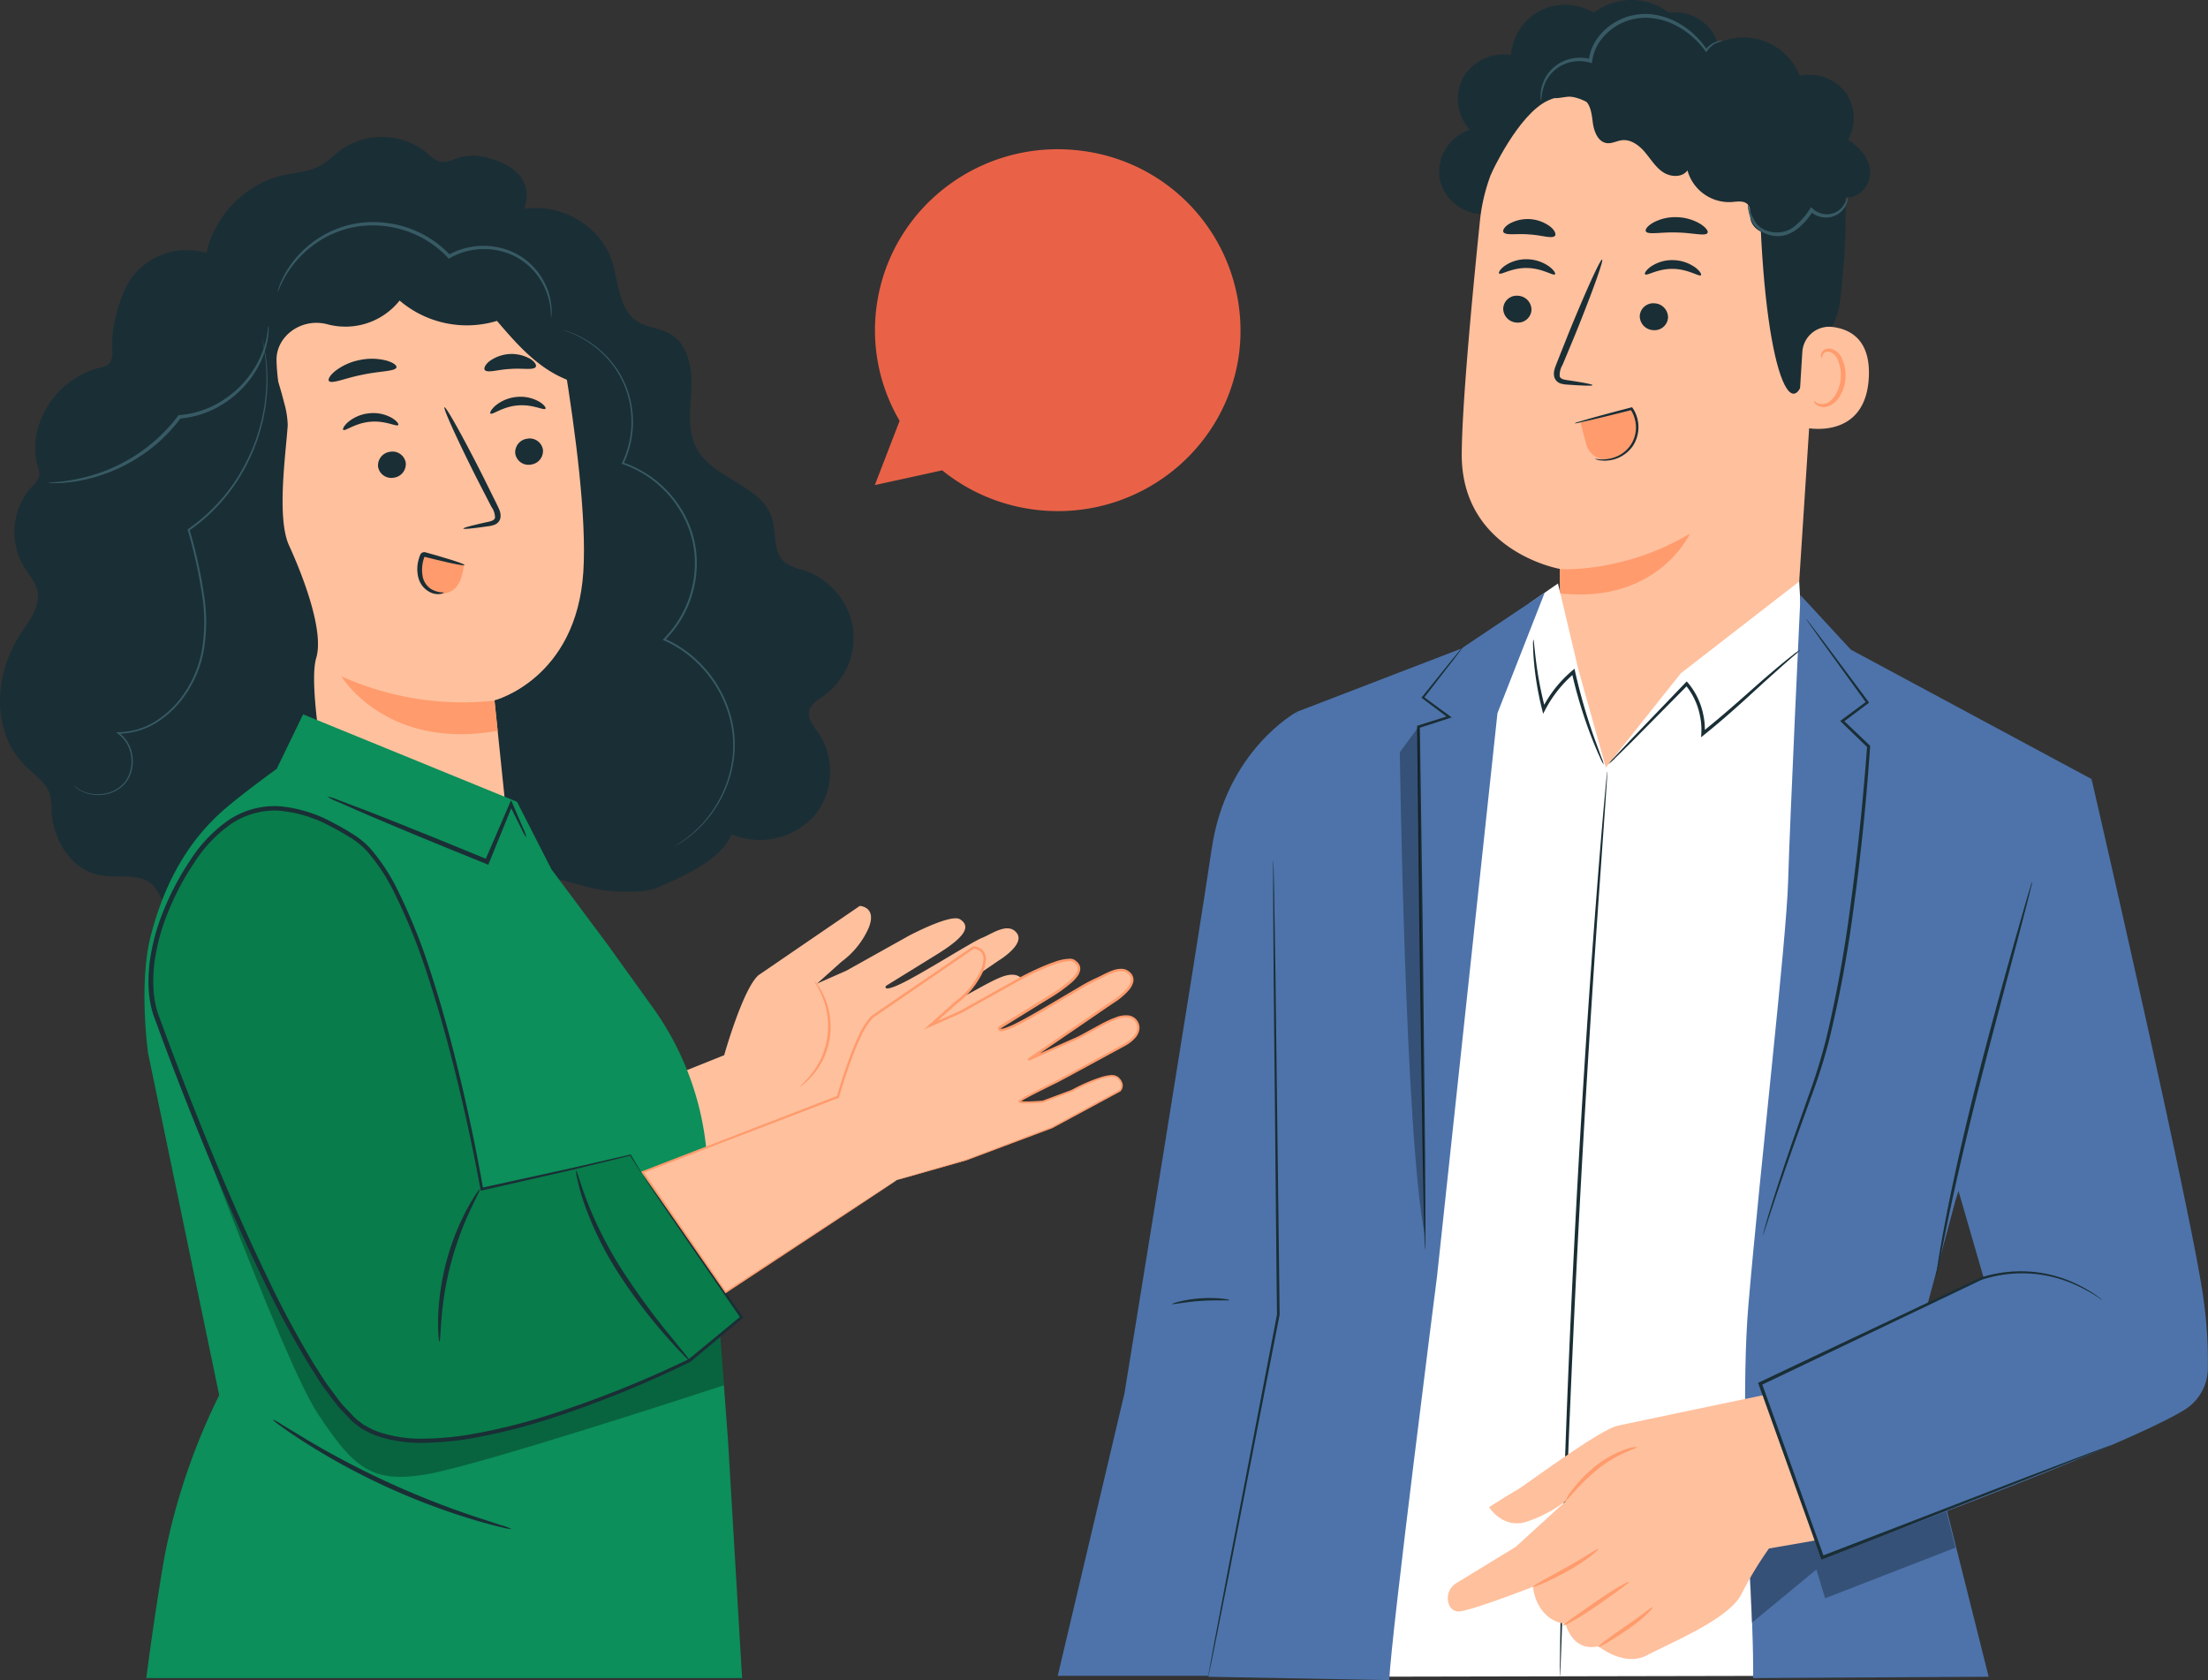 <svg id="conversacion" xmlns="http://www.w3.org/2000/svg" xmlns:xlink="http://www.w3.org/1999/xlink" width="528.14" height="401.839" viewBox="0 0 528.14 401.839">
  <rect x="0" y="0" width="528.14" height="401.839" fill="#333333" stroke="none"/>
  <defs>
    <clipPath id="clip-path">
      <rect id="Rectángulo_89" data-name="Rectángulo 89" width="528.14" height="401.839" fill="none"/>
    </clipPath>
    <clipPath id="clip-path-3">
      <rect id="Rectángulo_85" data-name="Rectángulo 85" width="49.564" height="37.872" fill="none"/>
    </clipPath>
    <clipPath id="clip-path-4">
      <rect id="Rectángulo_86" data-name="Rectángulo 86" width="6.003" height="121.657" fill="none"/>
    </clipPath>
    <clipPath id="clip-path-5">
      <rect id="Rectángulo_87" data-name="Rectángulo 87" width="132.055" height="100.241" fill="none"/>
    </clipPath>
  </defs>
  <g id="Grupo_64" data-name="Grupo 64" clip-path="url(#clip-path)">
    <g id="Grupo_63" data-name="Grupo 63">
      <g id="Grupo_62" data-name="Grupo 62" clip-path="url(#clip-path)">
        <path id="Trazado_217" data-name="Trazado 217" d="M354,8.675a10.711,10.711,0,0,0-10.977-5.6,14.716,14.716,0,0,0-17.976-.027,13.366,13.366,0,0,0-12.8-.506,13.1,13.1,0,0,0-7.007,10.607,11.185,11.185,0,0,0-11.45,5.429,10.941,10.941,0,0,0,1.6,12.465A10.677,10.677,0,0,0,288.173,42.9a10.786,10.786,0,0,0,11.192,8.3L351.8,20.7A10.484,10.484,0,0,0,354,8.675" transform="translate(56.192 0)" fill="#1a2e35"/>
        <path id="Trazado_218" data-name="Trazado 218" d="M296.932,50.45A44.081,44.081,0,0,1,341.862,11.1l2.291.047c24.668,1.931,36.793,23.742,34.159,48.091l-5.272,81.315-3.6,10.167-42.5,52.7-10.712-47.473-.2-22.041s-23.668-4.137-23.472-27.635c.1-11.349,2.211-34.7,4.375-55.815" transform="translate(57.081 2.163)" fill="#ffc09d"/>
        <path id="Trazado_219" data-name="Trazado 219" d="M312.22,115.258s14.916,1.14,31.068-8.447c0,0-7.625,16.8-31.043,14.276Z" transform="translate(60.918 20.84)" fill="#ff9b6c"/>
        <path id="Trazado_220" data-name="Trazado 220" d="M300.86,62.148a3.37,3.37,0,0,0,3.2,3.451,3.234,3.234,0,0,0,3.558-2.953,3.371,3.371,0,0,0-3.195-3.454,3.236,3.236,0,0,0-3.561,2.956" transform="translate(58.7 11.547)" fill="#1a2e35"/>
        <path id="Trazado_221" data-name="Trazado 221" d="M300.052,55.277c.411.446,3.018-1.383,6.666-1.3,3.645.032,6.284,1.944,6.688,1.511.2-.192-.213-.991-1.361-1.854a9.361,9.361,0,0,0-5.343-1.751,9.005,9.005,0,0,0-5.317,1.58c-1.14.829-1.536,1.613-1.333,1.813" transform="translate(58.534 10.123)" fill="#1a2e35"/>
        <path id="Trazado_222" data-name="Trazado 222" d="M328.19,63.665a3.369,3.369,0,0,0,3.2,3.45,3.232,3.232,0,0,0,3.558-2.953,3.372,3.372,0,0,0-3.2-3.454,3.236,3.236,0,0,0-3.56,2.957" transform="translate(64.033 11.843)" fill="#1a2e35"/>
        <path id="Trazado_223" data-name="Trazado 223" d="M329.262,55.451c.412.448,3.022-1.38,6.668-1.3,3.644.033,6.284,1.946,6.689,1.509.2-.19-.209-.988-1.362-1.854a9.381,9.381,0,0,0-5.342-1.748,8.99,8.99,0,0,0-5.318,1.58c-1.137.827-1.536,1.611-1.334,1.811" transform="translate(64.233 10.157)" fill="#1a2e35"/>
        <path id="Trazado_224" data-name="Trazado 224" d="M320.244,81.985c.022-.206-2.238-.639-5.9-1.18-.93-.114-1.807-.314-1.952-.948a4.663,4.663,0,0,1,.679-2.72q1.384-3.316,2.9-6.963c4.035-9.916,6.975-18.077,6.57-18.234s-4,7.751-8.036,17.669q-1.459,3.668-2.787,7.007c-.373,1.041-1.005,2.217-.558,3.608a2.327,2.327,0,0,0,1.5,1.379,6.351,6.351,0,0,0,1.578.25c3.694.272,5.986.336,6.005.131" transform="translate(60.68 10.134)" fill="#1a2e35"/>
        <path id="Trazado_225" data-name="Trazado 225" d="M329.4,46.817c.415.945,3.573.169,7.391.308,3.818.054,6.978.992,7.391.067.18-.442-.44-1.309-1.763-2.134a11.48,11.48,0,0,0-5.633-1.593,11.06,11.06,0,0,0-5.629,1.307c-1.321.759-1.94,1.594-1.757,2.045" transform="translate(64.264 8.48)" fill="#1a2e35"/>
        <path id="Trazado_226" data-name="Trazado 226" d="M300.918,46.963c.553.881,3.142.289,6.152.556,3.02.163,5.5,1.115,6.17.321.3-.388-.016-1.247-1.047-2.132a9.023,9.023,0,0,0-9.93-.706c-1.15.73-1.586,1.535-1.346,1.961" transform="translate(58.7 8.553)" fill="#1a2e35"/>
        <path id="Trazado_227" data-name="Trazado 227" d="M298.317,40.2s6.567-14.583,13.807-17.869c8.765-3.98,12.3,5.523,20.623,3.4s16.686-5.94,25.007.561c9.107,7.113,4.672,11.883,5.025,22.316,1.438,42.308,8.987,54.417,11.62,34.558.288-2.176,6.44-3.786,7.539-12.98,1.425-11.924,2.189-26.422-.327-34.956-2.122-7.192-6.138-12.214-13.408-17.808C356.726,8.6,340.72,8.084,329.824,8.945S297.71,21.758,298.317,40.2" transform="translate(58.202 1.687)" fill="#1a2e35"/>
        <path id="Trazado_228" data-name="Trazado 228" d="M360.9,71.429a6.423,6.423,0,0,1,7.085-6c4.42.507,9.294,3.1,8.813,12.144C375.94,93.618,359.833,89.461,359.829,89c0-.313.649-10.856,1.066-17.569" transform="translate(70.207 12.757)" fill="#ffc09d"/>
        <path id="Trazado_229" data-name="Trazado 229" d="M363.053,82.292c.074-.048.273.21.739.452a2.848,2.848,0,0,0,2.109.153c1.747-.533,3.332-3.15,3.565-6.039a9.168,9.168,0,0,0-.578-4.043,3.248,3.248,0,0,0-2.011-2.258,1.445,1.445,0,0,0-1.708.68c-.241.437-.155.762-.243.786-.048.038-.333-.288-.168-.944a1.8,1.8,0,0,1,.692-.972,2.157,2.157,0,0,1,1.585-.327,3.963,3.963,0,0,1,2.819,2.642,9.425,9.425,0,0,1,.741,4.523c-.276,3.229-2.109,6.168-4.49,6.717a3.055,3.055,0,0,1-2.561-.558c-.482-.423-.547-.786-.49-.813" transform="translate(70.832 13.609)" fill="#ff9b6c"/>
        <path id="Trazado_230" data-name="Trazado 230" d="M371.364,52.272c-2.138,1.38-4.394,2.8-6.94,3s-5.419-1.306-5.8-3.805c-.17-1.121.134-2.413-.592-3.291-.864-1.049-2.506-.76-3.869-.645a10.351,10.351,0,0,1-10.6-7.569c-1.241,1.759-4.048,1.624-5.845.425s-2.929-3.124-4.322-4.768-3.362-3.13-5.513-2.872c-1.2.145-2.341.828-3.546.7-2.128-.231-3.117-2.722-3.4-4.822s-.479-4.547-2.261-5.722c-1.65-1.089-3.832-.523-5.8-.277s-4.492-.261-4.955-2.169a3.789,3.789,0,0,1,.788-2.9A10.578,10.578,0,0,1,321.21,13.87a14.306,14.306,0,0,1,26.233-2.2,14.824,14.824,0,0,1,13-3.089,14.662,14.662,0,0,1,10,8.777,10.8,10.8,0,0,1,10.872,3.9,10.537,10.537,0,0,1,.63,11.426c2.883,1.709,5.321,4.629,5.312,7.955s-3.351,6.571-6.574,5.629a5.925,5.925,0,0,1-2.446,7.5,6.058,6.058,0,0,1-7.711-1.977" transform="translate(60.068 0.791)" fill="#1a2e35"/>
        <path id="Trazado_231" data-name="Trazado 231" d="M373.692,39.369c.057-.042.271,1.355-1.076,3.067a5.228,5.228,0,0,1-3.293,1.852,5.658,5.658,0,0,1-4.6-1.425l.688-.088a16.071,16.071,0,0,1-3.322,3.939,9.356,9.356,0,0,1-3,1.759,7.258,7.258,0,0,1-7.9-2.519,9.222,9.222,0,0,1-1.244-3.369,3.117,3.117,0,0,1-.1-1.3c.071-.013.2.43.452,1.214a10.752,10.752,0,0,0,1.435,3.086c1.49,2.334,6.478,3.613,9.749.424a16.159,16.159,0,0,0,3.167-3.691l.3-.467.393.38a4.968,4.968,0,0,0,3.888,1.313,4.8,4.8,0,0,0,2.97-1.472,7.779,7.779,0,0,0,1.492-2.7" transform="translate(68.254 7.681)" fill="#375a64"/>
        <path id="Trazado_232" data-name="Trazado 232" d="M351.886,9.2c.007.056-.427.1-1.158.393a5.57,5.57,0,0,0-2.565,2.069l-.2.3-.219-.3a20.133,20.133,0,0,0-7.716-6.448A15.913,15.913,0,0,0,333.666,3.7a13.488,13.488,0,0,0-11.085,5.558,10.8,10.8,0,0,0-1.886,4.806l-.062.507-.489-.143a9.19,9.19,0,0,0-6.761.675,8.831,8.831,0,0,0-3.773,3.838,11.889,11.889,0,0,0-1.11,4.736,3.236,3.236,0,0,1-.17-1.317,8.863,8.863,0,0,1,.809-3.642,9.156,9.156,0,0,1,3.9-4.244,9.839,9.839,0,0,1,7.351-.864l-.551.363a11.52,11.52,0,0,1,1.99-5.231A14.208,14.208,0,0,1,333.688,2.8a16.426,16.426,0,0,1,6.7,1.683,19.668,19.668,0,0,1,7.78,6.9h-.418a5.524,5.524,0,0,1,2.895-2.038,2.482,2.482,0,0,1,1.246-.142" transform="translate(60.159 0.545)" fill="#375a64"/>
        <path id="Trazado_233" data-name="Trazado 233" d="M328.827,81.81s4.682,9.676-5.345,12a4.89,4.89,0,0,1-5.778-3.493l-1.383-5.267c.471.127,12.506-3.239,12.506-3.239" transform="translate(61.718 15.962)" fill="#ff9b6c"/>
        <path id="Trazado_234" data-name="Trazado 234" d="M320.03,93.844c.014-.054.47.066,1.3.121a8.687,8.687,0,0,0,3.437-.514,7.519,7.519,0,0,0,4.776-9.164,7.285,7.285,0,0,0-1.025-2.266l.336.122c-3.875.982-7.3,1.823-9.752,2.4l-2.9.649a3.947,3.947,0,0,1-1.068.16,4.038,4.038,0,0,1,1.017-.375L319,84.145c2.426-.679,5.823-1.591,9.683-2.595l.214-.055.122.177a7.744,7.744,0,0,1,1.121,2.457,8.272,8.272,0,0,1-.957,6.483,8.2,8.2,0,0,1-7.881,3.593,3.415,3.415,0,0,1-1.275-.361" transform="translate(61.486 15.901)" fill="#1a2e35"/>
        <path id="Trazado_235" data-name="Trazado 235" d="M268.947,142.437s-16.984,9.1-20.442,32.913c-2.97,20.459-20.854,130.148-20.854,130.148L211.7,373.015h41.332L275.51,253.189Z" transform="translate(41.305 27.791)" fill="#4d73aa"/>
        <path id="Trazado_236" data-name="Trazado 236" d="M269.745,378.323,292.979,167.93l20.267-46.385,6.781-4.7,4.9,20.65,6.556,23.354,17.928-22.527,28.309-21.943.653,10.829,13.594,39.741L380.7,270.664V378.1Z" transform="translate(52.63 22.707)" fill="#fff"/>
        <path id="Trazado_237" data-name="Trazado 237" d="M312.229,370.678a2.9,2.9,0,0,0,.056-.558c.02-.411.047-.954.081-1.64.055-1.492.133-3.607.232-6.307.189-5.526.458-13.438.79-23.194.687-19.584,1.775-46.632,3.332-76.49s3.306-56.884,4.666-76.433c.687-9.737,1.244-17.633,1.633-23.149.183-2.695.326-4.807.427-6.3.038-.685.068-1.227.091-1.639a2.81,2.81,0,0,0,0-.561,2.739,2.739,0,0,0-.087.553c-.043.41-.1.95-.172,1.633-.137,1.487-.331,3.594-.581,6.284-.491,5.459-1.143,13.363-1.894,23.134-1.509,19.541-3.342,46.559-4.907,76.432s-2.554,56.922-3.092,76.513c-.27,9.8-.447,17.723-.527,23.2-.033,2.7-.06,4.818-.078,6.31v1.641a2.8,2.8,0,0,0,.029.561" transform="translate(60.914 30.128)" fill="#1a2e35"/>
        <path id="Trazado_238" data-name="Trazado 238" d="M399.6,263.848l32.549-100.757-57.591-30.955-12.031-13.024s-2.559,54.052-2.96,68.369-6.707,68.585-9.52,101.592c-1.5,17.634-.537,47.089.344,63.691,1.012,19.044.8,25.339.8,25.339l56.345-.312L388.9,303.6Z" transform="translate(68.144 23.24)" fill="#4d73aa"/>
        <path id="Trazado_239" data-name="Trazado 239" d="M302.333,131.989l-39.263,15.1-6.09,145.995-15.162,84.807,43.3.809c.4-10.339,11.419-96.475,11.419-96.475l14.467-134.807,11.294-28.8Z" transform="translate(47.181 23.143)" fill="#4d73aa"/>
        <path id="Trazado_240" data-name="Trazado 240" d="M294.894,129.134a6.508,6.508,0,0,0-.721.8q-.735.889-1.985,2.408c-1.756,2.174-4.246,5.262-7.373,9.137l-.158.195.2.154,6.247,4.693.087-.51-7.332,2.3-.231.072,0,.243c.14,12.932.314,29.214.506,46.864.317,21.544.6,41.043.814,55.234.142,7.017.259,12.717.342,16.736.056,1.925.1,3.446.134,4.55.023.48.041.869.056,1.183a1.482,1.482,0,0,0,.047.4,1.442,1.442,0,0,0,.037-.4c.007-.314.016-.7.026-1.183,0-1.105.012-2.627.02-4.552-.019-4.02-.045-9.722-.079-16.74-.147-14.193-.349-33.693-.572-55.237-.253-17.649-.486-33.93-.672-46.863l-.228.314,7.31-2.359.545-.176-.458-.337-6.3-4.62.047.348,7.191-9.278,1.883-2.488a6.44,6.44,0,0,0,.613-.884" transform="translate(55.34 25.195)" fill="#1a2e35"/>
        <path id="Trazado_241" data-name="Trazado 241" d="M352.857,271.246a1.679,1.679,0,0,0,.154-.388c.1-.306.227-.687.382-1.159l1.462-4.457c1.284-3.865,3.187-9.444,5.63-16.306,1.241-3.431,2.6-7.181,4.051-11.205a133.9,133.9,0,0,0,4.12-13.07,292.682,292.682,0,0,0,5.758-30.81c1.989-14.335,3.275-27.851,4.059-39.479l.011-.165-.12-.114-6.317-6.028-.031.494,5.99-4.51.234-.176-.173-.232c-4.537-6.088-8.222-11.032-10.816-14.511-1.262-1.662-2.256-2.973-2.976-3.92l-.79-1.007a1.687,1.687,0,0,0-.294-.326,1.771,1.771,0,0,0,.224.376l.723,1.055,2.848,4.013,10.6,14.665.062-.406-6.029,4.458-.307.228.276.267,6.277,6.071-.108-.277c-.851,11.6-2.175,25.1-4.16,39.412a304.3,304.3,0,0,1-5.678,30.738q-1.805,6.984-4.026,13.026l-3.958,11.245c-2.375,6.891-4.2,12.5-5.386,16.4-.6,1.949-1.033,3.471-1.315,4.506-.123.482-.223.87-.3,1.183a1.464,1.464,0,0,0-.073.411" transform="translate(68.845 24.17)" fill="#1a2e35"/>
        <g id="Grupo_55" data-name="Grupo 55" transform="translate(418.178 350.264)" opacity="0.3">
          <g id="Grupo_54" data-name="Grupo 54">
            <g id="Grupo_53" data-name="Grupo 53" clip-path="url(#clip-path-3)">
              <path id="Trazado_242" data-name="Trazado 242" d="M399.471,312.974l-31.188,12.1L366.2,318.2l-15.448,12.752-.849-19.021,13.578-18.852,33.7,10.805Z" transform="translate(-349.907 -293.08)"/>
            </g>
          </g>
        </g>
        <path id="Trazado_243" data-name="Trazado 243" d="M453.782,306.771a11.731,11.731,0,0,0,5.582-9.562,105.9,105.9,0,0,0-.95-16.293c-2.228-18.365-26.86-125-26.86-125l-36.3,83.1,10.49,36.181-53.457,25.329,14.883,41.565s71.03-25.721,86.609-35.32" transform="translate(68.736 30.42)" fill="#4d73aa"/>
        <path id="Trazado_244" data-name="Trazado 244" d="M410.466,176.478a4.517,4.517,0,0,0-.339.932l-.817,2.713c-.706,2.467-1.679,5.863-2.869,10.017-2.385,8.469-5.658,20.175-8.982,33.183s-5.955,24.891-7.61,33.531c-.831,4.32-1.456,7.826-1.832,10.256-.174,1.147-.314,2.075-.424,2.8a4.352,4.352,0,0,0-.092.986,4.571,4.571,0,0,0,.256-.958c.149-.718.341-1.637.576-2.773.514-2.51,1.223-5.968,2.088-10.2,1.8-8.6,4.521-20.441,7.84-33.445s6.5-24.726,8.746-33.232c1.084-4.182,1.972-7.6,2.615-10.084l.668-2.754a4.451,4.451,0,0,0,.179-.975" transform="translate(75.603 34.433)" fill="#1a2e35"/>
        <path id="Trazado_245" data-name="Trazado 245" d="M436.163,296.091a1.454,1.454,0,0,0-.348.1l-1,.353-3.851,1.428L416.6,303.43l-49.487,19.078.516.234c-3.11-8.7-6.478-18.126-9.967-27.889l-4.9-13.68-.208.5,52.837-25.243-.037.014a31.62,31.62,0,0,1,12.478-1.413,31.289,31.289,0,0,1,9.235,2.322,39.249,39.249,0,0,1,5.361,2.789l1.321.859a2.622,2.622,0,0,0,.466.273,2.682,2.682,0,0,0-.417-.339l-1.278-.93a35.459,35.459,0,0,0-5.324-2.945,31.04,31.04,0,0,0-9.318-2.485,31.841,31.841,0,0,0-12.7,1.317l-.019.006-.02.01L352.2,280.943l-.331.157.123.343c1.589,4.446,3.228,9.026,4.894,13.683,3.5,9.759,6.88,19.18,10,27.877l.136.382.38-.148,49.381-19.349,14.28-5.673,3.8-1.546.975-.415a1.433,1.433,0,0,0,.323-.163" transform="translate(68.653 49.638)" fill="#1a2e35"/>
        <path id="Trazado_246" data-name="Trazado 246" d="M321.961,157.356a11.077,11.077,0,0,0,1.5-1.348l3.986-3.921,13.459-13.606-.584-.019a16.347,16.347,0,0,1,3.472,7.308,16.139,16.139,0,0,1,.332,4.274l-.054.92.716-.575c6.809-5.46,12.323-10.817,16.45-14.474,2.047-1.845,3.706-3.312,4.859-4.308a15.557,15.557,0,0,0,1.748-1.594,12.988,12.988,0,0,0-1.938,1.367c-1.215.929-2.934,2.335-5.033,4.13-4.227,3.552-9.825,8.849-16.593,14.243l.661.345a16.681,16.681,0,0,0-.341-4.494,16.939,16.939,0,0,0-3.677-7.665l-.287-.33-.3.31L327.09,151.729l-3.818,4.086a11.146,11.146,0,0,0-1.31,1.542" transform="translate(62.818 25.366)" fill="#1a2e35"/>
        <path id="Trazado_247" data-name="Trazado 247" d="M306.9,127.992a4.552,4.552,0,0,0-.066,1.254c.007.814.049,2,.165,3.493A72.583,72.583,0,0,0,309,144.749l.25.986.471-.907a29.339,29.339,0,0,1,5.215-7.123c.6-.6,1.212-1.165,1.811-1.677l-.667-.22a110.38,110.38,0,0,0,4.868,15.907c.771,1.959,1.448,3.511,1.946,4.569a7.854,7.854,0,0,0,.85,1.6,8.486,8.486,0,0,0-.57-1.717l-1.7-4.643a136.753,136.753,0,0,1-4.588-15.894l-.147-.662-.521.441c-.618.523-1.252,1.105-1.866,1.722a29.048,29.048,0,0,0-5.318,7.349l.721.078a88.11,88.11,0,0,1-2.271-11.866c-.361-2.956-.474-4.705-.574-4.7" transform="translate(59.867 24.973)" fill="#1a2e35"/>
        <g id="Grupo_58" data-name="Grupo 58" transform="translate(334.831 173.815)" opacity="0.3">
          <g id="Grupo_57" data-name="Grupo 57">
            <g id="Grupo_56" data-name="Grupo 56" clip-path="url(#clip-path-4)">
              <path id="Trazado_248" data-name="Trazado 248" d="M284.642,145.438l-4.474,6.1s1.249,92.567,6,115.552Z" transform="translate(-280.167 -145.438)"/>
            </g>
          </g>
        </g>
        <path id="Trazado_249" data-name="Trazado 249" d="M241.817,367.435a2.655,2.655,0,0,1,.055-.442c.055-.319.128-.746.221-1.292.213-1.164.516-2.83.9-4.966.82-4.348,2-10.6,3.46-18.364l11.821-61.583-.006.062c-.037-3.265-.075-6.726-.115-10.231-.264-27.172-.5-51.767-.676-69.607-.056-8.882-.1-16.08-.133-21.093,0-2.466,0-4.392,0-5.735.006-.632.011-1.126.014-1.492a3.122,3.122,0,0,1,.026-.508,3.168,3.168,0,0,1,.037.509c.012.365.027.859.048,1.492.027,1.343.069,3.269.121,5.734.079,5.012.192,12.21.332,21.093.22,17.837.523,42.43.858,69.6.038,3.5.075,6.965.111,10.229v.032l-.006.031c-4.752,24.336-8.975,45.965-12.018,61.545-1.542,7.748-2.782,13.99-3.645,18.328-.436,2.127-.777,3.786-1.015,4.945-.117.541-.209.964-.277,1.28a2.608,2.608,0,0,1-.114.431" transform="translate(47.181 33.595)" fill="#1a2e35"/>
        <path id="Trazado_250" data-name="Trazado 250" d="M248.335,260.269c-.019.185-3.11-.081-6.9.19-3.8.25-6.819.936-6.865.755-.048-.149,2.958-1.121,6.822-1.377,3.861-.274,6.972.276,6.945.431" transform="translate(45.767 50.682)" fill="#1a2e35"/>
        <path id="Trazado_251" data-name="Trazado 251" d="M365.055,279.239s-30.14,6.29-34.619,7.27-22.172,14.262-23.925,15.244-6.865,4.226-6.865,4.226,3.294,5.4,9.138,3.44a31.413,31.413,0,0,0,9.7-5.309l-12.465,11.37-14.188,8.668a4.187,4.187,0,0,0-1.775,5.134,2.461,2.461,0,0,0,2.972,1.573c4.034-.717,17.116-5.82,17.116-5.82s.614,7.9,7.821,8.877c0,0,1.55,6.783,7.82,5.337,0,0,6.167,5.048,11.627,2.164s19.636-8.681,22.558-14.562a87.244,87.244,0,0,1,6.622-10.979l10.917-1.894Z" transform="translate(56.533 54.483)" fill="#ffc09d"/>
        <path id="Trazado_252" data-name="Trazado 252" d="M306.811,319.04c.1.212,3.871-1.306,8.27-3.741,4.42-2.424,7.538-5.131,7.37-5.328s-3.455,2.121-7.82,4.514c-4.353,2.408-7.943,4.3-7.821,4.555" transform="translate(59.862 60.477)" fill="#ff9b6c"/>
        <path id="Trazado_253" data-name="Trazado 253" d="M328.636,316.587c-.137-.241-3.87,1.854-8.153,4.864s-7.791,5.353-7.673,5.568c.13.235,3.9-1.787,8.2-4.8s7.746-5.426,7.63-5.633" transform="translate(61.032 61.766)" fill="#ff9b6c"/>
        <path id="Trazado_254" data-name="Trazado 254" d="M332.887,321.654c-.172-.169-2.9,2.128-6.572,4.608-3.653,2.5-6.572,4.648-6.415,4.875.134.2,3.258-1.586,6.941-4.109,3.708-2.506,6.246-5.186,6.046-5.374" transform="translate(62.415 62.757)" fill="#ff9b6c"/>
        <path id="Trazado_255" data-name="Trazado 255" d="M330.526,289.587a7.935,7.935,0,0,0-3.16.686,24.143,24.143,0,0,0-6.815,3.833,32.035,32.035,0,0,0-5.474,5.58,9.35,9.35,0,0,0-1.721,2.745c.247.2,3.086-3.871,7.765-7.591,4.665-3.793,9.493-4.984,9.4-5.253" transform="translate(61.137 56.495)" fill="#ff9b6c"/>
        <path id="Trazado_256" data-name="Trazado 256" d="M166.671,236.885l16.536-4.766,20.515-7.75L220,215.541s1.422-1.407-.574-3.162-10.852,3.147-10.852,3.147l-7.011,2.614s-5.911.488-5.581-.068,9.5-4.987,9.5-4.987l15.648-8.515s4.415-2.285,3.045-5.209c-.653-1.392-2.279-2.218-5.282-1.065s-7.735,4.122-9.428,4.816-11.36,5.036-11.36,5.036l20.022-13.72s6.526-3.89,4.435-6.642-6.066.282-8.351,1.165-14.854,8.911-19.75,11.141c-4.2,1.911-3.189.323-3.189.323l11.889-7.344c5.242-3.238,9.221-6.452,5.807-8.582-2.226-1.389-12.279,3.975-12.279,3.975l-14.844,8.293-7.074,3.129,5.9-5.28a20.05,20.05,0,0,0,6.448-8.03C189.183,181.467,185,181.3,185,181.3L160.78,197.861c-3.768,3.293-8.209,19.14-8.209,19.14l-46.716,18.683,19.387,28.366Z" transform="translate(20.653 35.373)" fill="#ffc09d"/>
        <path id="Trazado_257" data-name="Trazado 257" d="M163.576,196.361a3.456,3.456,0,0,1,.727.845,15.531,15.531,0,0,1,1.515,2.633,17.791,17.791,0,0,1-2.6,18.947,15.688,15.688,0,0,1-2.163,2.132,3.47,3.47,0,0,1-.925.621c-.077-.088,1.2-1.04,2.745-3.03a18.407,18.407,0,0,0,2.536-18.5c-.956-2.33-1.935-3.587-1.838-3.652" transform="translate(31.243 38.312)" fill="#ff9b6c"/>
        <path id="Trazado_258" data-name="Trazado 258" d="M185.551,164.746c.367-1.7,2.1-2.7,3.539-3.73a17.237,17.237,0,0,0,6.921-16.427,17.623,17.623,0,0,0-11.8-13.56,13.538,13.538,0,0,1-4.339-1.764c-3.057-2.4-2.074-7.1-3.236-10.755-2.46-7.742-13.786-9.267-17.844-16.343-2.474-4.316-1.647-9.609-1.427-14.546s-.731-10.7-5.127-13.164c-2.365-1.327-5.316-1.413-7.625-2.831-4.764-2.926-4.562-9.581-6.322-14.794-2.773-8.212-12.222-13.71-20.943-12.188,0,0,3.471-7.441-5.72-11.246-11.1-4.593-11.8,3.18-16.914-1.662a17.07,17.07,0,0,0-20.839-1.45c-1.9,1.354-3.514,3.119-5.6,4.189-2.546,1.306-5.526,1.445-8.336,2.051C49.23,38.837,40.89,49,40.928,59.706l70.087,119.289c2.428,11.346-4.67,16.43,5.266,22.8,2.085,1.336,17.011,5.28,19.47,5.7,3.067.519,10.438.782,13.282-.447,6.176-2.667,15.487-6.713,17.957-12.844a17.623,17.623,0,0,0,19.8-4.446,16.565,16.565,0,0,0,.972-19.795c-1.122-1.6-2.618-3.316-2.21-5.213" transform="translate(7.985 5.348)" fill="#1a2e35"/>
        <path id="Trazado_259" data-name="Trazado 259" d="M42.17,73.065,41.2,64.894l49.5-14c15.387-3.034,33.691,10.611,36.171,25.736,2.755,16.8,5.438,37.424,4.625,50.225-1.635,25.741-21.249,30.805-21.249,30.805l4.534,43.777L114,212.7,65.017,169.872Z" transform="translate(8.038 9.848)" fill="#ffc09d"/>
        <path id="Trazado_260" data-name="Trazado 260" d="M109.749,90.417a3.28,3.28,0,0,1-2.893,3.577,3.2,3.2,0,0,1-3.725-2.615,3.279,3.279,0,0,1,2.889-3.579,3.2,3.2,0,0,1,3.73,2.617" transform="translate(20.117 17.123)" fill="#1a2e35"/>
        <path id="Trazado_261" data-name="Trazado 261" d="M111.32,82.267c-.372.461-3.079-1.129-6.665-.79-3.589.29-6.046,2.333-6.478,1.94-.21-.171.136-.975,1.2-1.9a9.306,9.306,0,0,1,5.134-2.077,9.015,9.015,0,0,1,5.356,1.158c1.186.724,1.635,1.457,1.45,1.666" transform="translate(19.144 15.493)" fill="#1a2e35"/>
        <path id="Trazado_262" data-name="Trazado 262" d="M82.293,93.04A3.279,3.279,0,0,1,79.4,96.617,3.2,3.2,0,0,1,75.674,94a3.28,3.28,0,0,1,2.889-3.579,3.2,3.2,0,0,1,3.73,2.617" transform="translate(14.76 17.635)" fill="#1a2e35"/>
        <path id="Trazado_263" data-name="Trazado 263" d="M81.856,85.532c-.373.461-3.081-1.128-6.666-.789-3.589.289-6.046,2.332-6.478,1.94-.209-.172.133-.976,1.2-1.9a9.284,9.284,0,0,1,5.133-2.077,9.013,9.013,0,0,1,5.358,1.157c1.182.724,1.634,1.458,1.45,1.666" transform="translate(13.395 16.13)" fill="#1a2e35"/>
        <path id="Trazado_264" data-name="Trazado 264" d="M93.477,110.517c-.037-.2,2.158-.778,5.728-1.562.907-.177,1.758-.435,1.852-1.059a4.5,4.5,0,0,0-.874-2.593q-1.61-3.125-3.379-6.555c-4.717-9.343-8.225-17.059-7.838-17.241s4.525,7.244,9.241,16.588q1.712,3.458,3.27,6.607c.447.984,1.157,2.081.821,3.463a2.275,2.275,0,0,1-1.379,1.446,6.4,6.4,0,0,1-1.536.354c-3.619.526-5.874.749-5.907.552" transform="translate(17.353 15.902)" fill="#1a2e35"/>
        <path id="Trazado_265" data-name="Trazado 265" d="M104.943,141.169a70.815,70.815,0,0,1-36.611-5.821s10.681,17.818,37.368,13.017Z" transform="translate(13.332 26.408)" fill="#ff9b6c"/>
        <path id="Trazado_266" data-name="Trazado 266" d="M82,73.852c-.261.984-3.888.863-8.05,1.745-4.179.8-7.456,2.316-8.1,1.514-.289-.385.214-1.334,1.5-2.383A13.865,13.865,0,0,1,73.2,72.1a14.073,14.073,0,0,1,6.448.143c1.605.465,2.457,1.141,2.35,1.607" transform="translate(12.832 14.009)" fill="#1a2e35"/>
        <path id="Trazado_267" data-name="Trazado 267" d="M109.234,73.93c-.553.852-3.107.256-6.083.49-2.985.134-5.438,1.04-6.1.262-.293-.38.025-1.213,1.052-2.066a9.022,9.022,0,0,1,9.815-.607c1.131.721,1.556,1.508,1.316,1.922" transform="translate(18.915 13.822)" fill="#1a2e35"/>
        <path id="Trazado_268" data-name="Trazado 268" d="M135.878,58.808a44.879,44.879,0,0,0-24.556-13.533l-41.9,6.632L58.24,58.787c-.924-2.422-1.517-3.931-1.517-3.931-4.114-2.645-15.307-7.977-24.377,1.658-3.272,3.475-5.679,12.465-5.511,17.083.063,1.747.357,3.866-1.171,4.89a5.7,5.7,0,0,1-1.838.653C13.218,81.75,6.193,93.067,9.092,102.879a4.9,4.9,0,0,1,.337,1.973,5.314,5.314,0,0,1-1.74,2.659,16.155,16.155,0,0,0-1.927,19.265c1.147,1.844,2.7,3.548,3.177,5.627.852,3.722-1.93,7.185-4.056,10.427-6.374,9.723-7.114,23.5,1.423,31.761,2.075,2.009,4.705,3.769,5.585,6.421a14.847,14.847,0,0,1,.448,4.03c.317,6.86,4.641,14.372,11.973,15.521,4.069.637,8.9-.613,11.914,2,1.312,1.14,1.929,2.783,2.8,4.238,3.338,5.549,11.269,8.318,17.712,6.186s10.625-8.912,9.339-15.14c7.783-2.987,12.949-10.934,12.16-18.7,0,0-4.6-23.961-2.605-30.584s-3.459-20.323-6.5-26.958-.692-22.474-.31-28.746a21.07,21.07,0,0,0-.846-5.319l0,0-.007-.018c-.375-1.506-.852-3.2-1.4-5.013a44.588,44.588,0,0,1-.421-5.025c-.215-5.906,5.979-10.4,12.135-8.766a16.906,16.906,0,0,0,4.582.569,16.514,16.514,0,0,0,12.716-6.238,24.793,24.793,0,0,0,23.29,4.864c3.483,4.067,7.02,8.185,11.529,11.272s10.182,5.074,15.707,4.273a38.927,38.927,0,0,0-10.231-24.653" transform="translate(0 8.834)" fill="#1a2e35"/>
        <path id="Trazado_269" data-name="Trazado 269" d="M120.984,67.231c-.076,0,0-.927-.221-2.583a16.194,16.194,0,0,0-2.486-6.608,15.442,15.442,0,0,0-8.4-6.393A16.647,16.647,0,0,0,96.8,53.032l-.3.172-.234-.252a24.067,24.067,0,0,0-5.985-4.643,24.986,24.986,0,0,0-15.842-2.762,24.157,24.157,0,0,0-11.894,5.668,25.048,25.048,0,0,0-5.555,6.956c-.978,1.872-1.333,2.995-1.416,2.966a3.169,3.169,0,0,1,.213-.827,17.964,17.964,0,0,1,.9-2.283,23.79,23.79,0,0,1,5.445-7.25A24.374,24.374,0,0,1,74.3,44.787a25.538,25.538,0,0,1,16.4,2.792A24.638,24.638,0,0,1,96.9,52.4l-.531-.08A17.31,17.31,0,0,1,110.1,50.96a15.835,15.835,0,0,1,8.644,6.8,15.6,15.6,0,0,1,2.314,6.858,11.058,11.058,0,0,1,.02,1.947,2.238,2.238,0,0,1-.1.668" transform="translate(10.842 8.668)" fill="#375a64"/>
        <path id="Trazado_270" data-name="Trazado 270" d="M9.719,102.766c-.023-.2,3.987.012,10.058-1.717A39.991,39.991,0,0,0,39.8,87.866l.892-1.137.124-.158.194-.016a22.7,22.7,0,0,0,11.83-4.546,23.91,23.91,0,0,0,6.744-7.767c2.81-5.226,2.5-9.076,2.745-9.014a1.986,1.986,0,0,1,.033.662,13.391,13.391,0,0,1-.123,1.9,20.215,20.215,0,0,1-2.126,6.715,23.823,23.823,0,0,1-6.794,8.1A23.133,23.133,0,0,1,41.075,87.39l.318-.173c-.288.368-.6.765-.911,1.164a38.028,38.028,0,0,1-10.249,8.9,39.289,39.289,0,0,1-10.29,4.338,36.557,36.557,0,0,1-7.456,1.184c-.889.063-1.585.02-2.053.022a2.3,2.3,0,0,1-.715-.059" transform="translate(1.896 12.727)" fill="#375a64"/>
        <path id="Trazado_271" data-name="Trazado 271" d="M14.7,174.54a12.85,12.85,0,0,0,1.543,1.1,8.778,8.778,0,0,0,2.126.834,9.5,9.5,0,0,0,3.094.19,8.5,8.5,0,0,0,3.637-1.218,7.473,7.473,0,0,0,1.67-1.4,7.388,7.388,0,0,0,1.218-2,8.637,8.637,0,0,0,.388-5.085,8.025,8.025,0,0,0-3.065-4.747l-.459-.326.565,0a17.455,17.455,0,0,0,8.735-2.515,23.29,23.29,0,0,0,7.224-7.075c.52-.719.926-1.519,1.384-2.3.384-.815.826-1.613,1.139-2.476a25.029,25.029,0,0,0,1.538-5.359,40.5,40.5,0,0,0,.244-11.619,113.868,113.868,0,0,0-3.65-17.015l-.041-.151.13-.091A42.732,42.732,0,0,0,55.662,97.957a45.249,45.249,0,0,0,3.345-8.114c.335-1.324.759-2.577.955-3.823q.179-.929.353-1.817c.115-.592.153-1.18.231-1.747a42.335,42.335,0,0,0-.032-10.74c-.131-1.251-.388-2.194-.483-2.847q-.081-.459-.129-.736a1.36,1.36,0,0,1-.031-.253s.376,1.324.8,3.816a41.039,41.039,0,0,1,.164,10.793c-.074.572-.108,1.165-.218,1.762s-.226,1.207-.342,1.831c-.189,1.257-.607,2.52-.936,3.857a45.088,45.088,0,0,1-3.33,8.2,42.919,42.919,0,0,1-13.634,15.521l.091-.241A112.986,112.986,0,0,1,46.139,130.5a40.8,40.8,0,0,1-.255,11.747,25.484,25.484,0,0,1-1.572,5.445c-.32.876-.771,1.689-1.163,2.516-.466.789-.882,1.6-1.411,2.332a23.672,23.672,0,0,1-7.379,7.18,17.8,17.8,0,0,1-8.947,2.532l.106-.329a8.362,8.362,0,0,1,3.178,4.973,8.911,8.911,0,0,1-.442,5.266,7.266,7.266,0,0,1-3.026,3.5,8.656,8.656,0,0,1-3.749,1.209,9.5,9.5,0,0,1-3.153-.241,8.518,8.518,0,0,1-2.142-.894,6.388,6.388,0,0,1-1.144-.852c-.235-.22-.345-.342-.345-.342" transform="translate(2.868 13.244)" fill="#375a64"/>
        <path id="Trazado_272" data-name="Trazado 272" d="M139.306,189.582a1.652,1.652,0,0,1,.252-.176c.188-.12.439-.28.76-.483a13.277,13.277,0,0,0,1.214-.821,19.459,19.459,0,0,0,1.59-1.223,28.55,28.55,0,0,0,10.148-18.7,25.768,25.768,0,0,0-.955-10.234,28.366,28.366,0,0,0-5.487-10.112,27.68,27.68,0,0,0-9.99-7.56l-.3-.135.232-.231a25.5,25.5,0,0,0,6.963-13.039,24.288,24.288,0,0,0,.509-4.88,22.828,22.828,0,0,0-.441-4.8,22.4,22.4,0,0,0-1.361-4.522,24.337,24.337,0,0,0-2.151-4.094,25.978,25.978,0,0,0-13.34-10.463l-.218-.073.1-.2a22.973,22.973,0,0,0,1.5-15.72,22.459,22.459,0,0,0-6.345-10.592,23.676,23.676,0,0,0-6.728-4.475c-.862-.376-1.538-.632-2-.782l-.522-.18a.849.849,0,0,1-.173-.072,17,17,0,0,1,2.749.919,23.163,23.163,0,0,1,6.842,4.417,22.564,22.564,0,0,1,6.5,10.681,23.242,23.242,0,0,1-1.46,15.979l-.118-.278a26.338,26.338,0,0,1,13.587,10.6,24.746,24.746,0,0,1,2.2,4.164,22.946,22.946,0,0,1,1.392,4.607,23.349,23.349,0,0,1,.452,4.887,24.809,24.809,0,0,1-.517,4.968,25.915,25.915,0,0,1-7.1,13.268l-.068-.367a28.051,28.051,0,0,1,10.141,7.7,28.665,28.665,0,0,1,5.535,10.276,26.038,26.038,0,0,1,.924,10.382A28.509,28.509,0,0,1,143.224,187a18.637,18.637,0,0,1-1.621,1.2,12.147,12.147,0,0,1-1.242.792l-.783.449a1.774,1.774,0,0,1-.272.14" transform="translate(21.962 12.88)" fill="#375a64"/>
        <path id="Trazado_273" data-name="Trazado 273" d="M84.785,110.862a42.235,42.235,0,0,1,9.751,2.648l.031.084c-.293,2.256-.865,4.743-2.773,6.014a4.885,4.885,0,0,1-4.88.164,5.382,5.382,0,0,1-2.847-3.757,11.117,11.117,0,0,1,.717-5.152" transform="translate(16.383 21.63)" fill="#ff9b6c"/>
        <path id="Trazado_274" data-name="Trazado 274" d="M89.89,120.14c.023.059-.265.267-.89.37a4.168,4.168,0,0,1-2.591-.516,5.326,5.326,0,0,1-2.519-3.006,8.193,8.193,0,0,1-.042-4.729A6.381,6.381,0,0,1,84.29,111a1.036,1.036,0,0,1,1.059-.479c.292.06.408.106.611.158l2.107.592,3.549,1.065c2.013.638,3.236,1.107,3.2,1.254s-1.337-.051-3.4-.5l-3.612-.835c-.7-.173-1.4-.35-2.124-.529l-.5-.124c-.032.084-.03-.213-.044-.179-.037-.008.182.174.117.146a8.735,8.735,0,0,0-.372,5.109,4.755,4.755,0,0,0,1.943,2.646,5.954,5.954,0,0,0,3.073.817" transform="translate(16.296 21.558)" fill="#1a2e35"/>
        <path id="Trazado_275" data-name="Trazado 275" d="M29.351,373.45H171.86L168.5,316.711l-5.045-68.036a69.87,69.87,0,0,0-12.951-35.6l-10.834-15.082-13.4-17.959-8.252-16.165L66.855,142.962l-6.319,13.043s-7.444,5.351-12.22,9.427c-9.273,7.918-14.7,18.346-17.788,30.075l-.09.344c-2.99,11.514-.66,28.145-.66,28.145l17.012,81.8a153.072,153.072,0,0,0-12.9,37.678c-.727,3.63-3.016,18.118-4.541,29.972" transform="translate(5.642 27.893)" fill="#0c8f5a"/>
        <path id="Trazado_276" data-name="Trazado 276" d="M113.141,169.207a9.662,9.662,0,0,1-1.171-2.025q-1.162-2.343-2.855-5.758l.718-.013c-1.543,3.8-3.462,8.519-5.607,13.8l-.207.507-.517-.21-8.091-3.279c-8.324-3.4-15.834-6.534-21.249-8.856l-6.388-2.8a11.055,11.055,0,0,1-2.283-1.172,11.1,11.1,0,0,1,2.454.762l6.528,2.469c5.494,2.131,13.053,5.149,21.377,8.546l8.075,3.32-.723.3c2.261-5.233,4.282-9.912,5.907-13.676l.363-.843.356.829q1.5,3.5,2.531,5.9a9.5,9.5,0,0,1,.782,2.2" transform="translate(12.778 31.098)" fill="#1a2e35"/>
        <path id="Trazado_277" data-name="Trazado 277" d="M111.715,310.283a10.581,10.581,0,0,1-2.458-.445c-1.567-.35-3.81-.948-6.56-1.765a162.793,162.793,0,0,1-40.611-18.626c-2.408-1.549-4.319-2.857-5.6-3.814a10.348,10.348,0,0,1-1.931-1.568,10.489,10.489,0,0,1,2.182,1.2q2.365,1.429,5.781,3.5a206.764,206.764,0,0,0,40.429,18.542l6.432,2.1a10.54,10.54,0,0,1,2.338.872" transform="translate(10.643 55.423)" fill="#1a2e35"/>
        <g id="Grupo_61" data-name="Grupo 61" transform="translate(41.099 252.979)" opacity="0.3">
          <g id="Grupo_60" data-name="Grupo 60">
            <g id="Grupo_59" data-name="Grupo 59" clip-path="url(#clip-path-5)">
              <path id="Trazado_278" data-name="Trazado 278" d="M34.389,211.678s26.261,72.068,34.9,85.122,12.914,16.758,26.1,14.5,71.059-21.279,71.059-21.279l-.846-11.8-53.58,11.327L81.1,283.19,52.87,239.722Z" transform="translate(-34.389 -211.678)"/>
            </g>
          </g>
        </g>
        <path id="Trazado_279" data-name="Trazado 279" d="M147.826,249.461,144.91,244.7l-14.151,3.364-21.4,4.78s-12.424-72.4-30.37-84.014-31.061-9.563-42.1,10.928-5.1,32.432-5.1,32.432,28.564,79.8,47.2,96.087,80.068-14.45,80.068-14.45L171.511,283.5Z" transform="translate(5.89 31.562)" fill="#087c4a"/>
        <path id="Trazado_280" data-name="Trazado 280" d="M147.917,249.548a4.061,4.061,0,0,1,.437.55c.3.41.7.962,1.219,1.676l4.68,6.578L171.87,283.4l.169.24-.227.19L159.392,294.2l-.035.029-.038.019a257.263,257.263,0,0,1-32.917,13.38,141.743,141.743,0,0,1-19.793,4.975,72.938,72.938,0,0,1-10.78,1.009A33.334,33.334,0,0,1,84.7,312.074a17.6,17.6,0,0,1-2.666-1.139l-1.29-.693c-.408-.27-.792-.578-1.19-.866a12.866,12.866,0,0,1-2.138-1.983l-2.023-2.111c-1.255-1.484-2.362-3.092-3.56-4.649-1.176-1.573-2.149-3.285-3.242-4.938a226.772,226.772,0,0,1-11.532-21.339c-7.21-14.856-13.8-30.723-20.182-47.14-1.925-4.976-3.8-9.923-5.538-14.745l.026.061c-1.83-4.482-1.857-9.177-1.39-13.7a50.443,50.443,0,0,1,3.544-12.986,65.275,65.275,0,0,1,6.229-11.633,34.037,34.037,0,0,1,8.935-9.406,19.835,19.835,0,0,1,12.227-3.46,32.346,32.346,0,0,1,11.915,3.407c1.8.942,3.589,1.873,5.264,2.953a20.019,20.019,0,0,1,4.687,3.744,46.876,46.876,0,0,1,6.374,9.621,140.928,140.928,0,0,1,8.094,20.085c2.145,6.579,3.939,12.948,5.49,19.032,3.1,12.172,5.362,23.173,7.039,32.689l-.393-.261,21.853-4.791c5.918-1.361,10.518-2.418,13.739-3.157l.09-.02.044.075,2.139,3.6c.466.8.672,1.217.672,1.217s-.275-.369-.778-1.15c-.52-.822-1.261-1.993-2.243-3.545l.134.056-13.692,3.363-21.813,4.979-.332.075-.062-.337c-1.74-9.476-4.062-20.459-7.214-32.588-1.576-6.064-3.392-12.41-5.554-18.956a140.833,140.833,0,0,0-8.1-19.918,45.95,45.95,0,0,0-6.247-9.388,18.892,18.892,0,0,0-4.478-3.554c-1.655-1.062-3.411-1.97-5.177-2.89a31.33,31.33,0,0,0-11.508-3.279A18.737,18.737,0,0,0,49.3,165.712a32.976,32.976,0,0,0-8.623,9.12,64.249,64.249,0,0,0-6.111,11.441,49.367,49.367,0,0,0-3.457,12.693c-.471,4.348-.369,9.025,1.286,13.064l.026.062c1.735,4.8,3.609,9.75,5.53,14.717,6.376,16.4,12.948,32.245,20.121,47.067a226.893,226.893,0,0,0,11.444,21.251c1.08,1.636,2.045,3.344,3.2,4.894,1.176,1.531,2.267,3.125,3.49,4.577l1.956,2.047a12.114,12.114,0,0,0,2.036,1.9c.372.27.728.559,1.108.814l1.213.653a16.554,16.554,0,0,0,2.524,1.085,32.344,32.344,0,0,0,10.778,1.513,72.3,72.3,0,0,0,10.626-.966,141.606,141.606,0,0,0,19.67-4.877,260.075,260.075,0,0,0,32.861-13.182l-.072.048,12.485-10.3-.059.429-17.37-25.226c-1.968-2.891-3.486-5.122-4.54-6.671l-1.145-1.722a4.143,4.143,0,0,1-.362-.6" transform="translate(5.799 31.475)" fill="#1a2e35"/>
        <path id="Trazado_281" data-name="Trazado 281" d="M88.014,274.444c-.136.006-.405-2.131-.326-5.607a59.577,59.577,0,0,1,6.9-26.077c1.652-3.069,2.945-4.8,3.059-4.729.155.092-.884,1.964-2.329,5.084A75.042,75.042,0,0,0,88.5,268.881c-.286,3.42-.3,5.558-.486,5.563" transform="translate(17.106 46.442)" fill="#1a2e35"/>
        <path id="Trazado_282" data-name="Trazado 282" d="M142.456,279.692a7.612,7.612,0,0,1-1.573-1.425c-.958-.964-2.3-2.4-3.908-4.228a125.837,125.837,0,0,1-11.48-15.131,79.053,79.053,0,0,1-8.345-17.043,45.7,45.7,0,0,1-1.543-5.539,7.519,7.519,0,0,1-.307-2.088c.2-.047.9,2.863,2.617,7.356a93.837,93.837,0,0,0,8.552,16.708A170.06,170.06,0,0,0,137.6,273.523c3.046,3.761,4.984,6.056,4.855,6.169" transform="translate(22.492 45.702)" fill="#1a2e35"/>
        <path id="Trazado_283" data-name="Trazado 283" d="M189.437,245.224l16.536-4.766,20.515-7.75,16.282-8.828s1.422-1.407-.574-3.162-10.852,3.148-10.852,3.148l-7.011,2.613s-5.911.488-5.581-.068,9.5-4.987,9.5-4.987l15.648-8.515s4.415-2.285,3.045-5.208c-.653-1.393-2.279-2.219-5.282-1.066s-7.735,4.122-9.428,4.816-11.36,5.036-11.36,5.036l20.022-13.72s6.526-3.89,4.435-6.642-6.066.282-8.351,1.165-14.854,8.911-19.75,11.141c-4.2,1.911-3.189.324-3.189.324l11.889-7.345c5.242-3.238,9.221-6.452,5.807-8.581-2.227-1.389-12.279,3.974-12.279,3.974l-14.843,8.293-7.075,3.129,5.9-5.28a20.05,20.05,0,0,0,6.448-8.03c2.068-5.107-2.118-5.276-2.118-5.276L183.546,206.2c-3.768,3.293-8.209,19.14-8.209,19.14l-46.716,18,19.871,28.736Z" transform="translate(25.095 37)" fill="#ffc09d"/>
        <path id="Trazado_284" data-name="Trazado 284" d="M189.5,245.275s-.229.171-.69.483l-2.056,1.378-8,5.3c-7.007,4.619-17.219,11.351-30.1,19.838l-.151.1-.1-.149-19.909-28.709-.169-.243.276-.108,46.7-18.037-.167.183c.913-3.175,1.968-6.437,3.2-9.735.631-1.643,1.294-3.3,2.075-4.929a16.481,16.481,0,0,1,3.007-4.617l.008-.008.018-.013,24.212-16.575.088-.061.093.008a3.536,3.536,0,0,1,2.066.843,2.912,2.912,0,0,1,.9,2.083,9.039,9.039,0,0,1-1.266,4.218,20.567,20.567,0,0,1-5.869,6.717l.03-.024L197.8,208.5l-.33-.51,7.074-3.129-.026.012,12.55-7.012a67.216,67.216,0,0,1,6.608-3.367c1.143-.5,2.3-.979,3.494-1.383a11.624,11.624,0,0,1,3.771-.77,2.187,2.187,0,0,1,.97.246,5,5,0,0,1,.743.576,2.114,2.114,0,0,1,.691,1.8,3.459,3.459,0,0,1-.755,1.7,9.2,9.2,0,0,1-1.2,1.305,38.5,38.5,0,0,1-5.621,3.992l-11.508,7.109.1-.1c-.439.268.638.114,1.258-.142a19.706,19.706,0,0,0,2.051-.875c1.343-.654,2.66-1.376,3.962-2.111,2.607-1.471,5.164-3,7.711-4.506l3.816-2.248A40.685,40.685,0,0,1,237.067,197c1.3-.553,2.566-1.34,3.973-1.835a6,6,0,0,1,2.236-.405,3,3,0,0,1,2.112.97,2.371,2.371,0,0,1,.63,2.248,4.888,4.888,0,0,1-1.113,1.972,15.934,15.934,0,0,1-3.3,2.81c-2.365,1.573-4.662,3.179-6.965,4.746l-13.541,9.269-.28-.5,8.839-3.914c1.459-.668,2.912-1.225,4.27-1.99q2.067-1.128,4.108-2.242a28.647,28.647,0,0,1,4.244-1.925,6.391,6.391,0,0,1,2.35-.319,3.015,3.015,0,0,1,2.878,3.345,3.9,3.9,0,0,1-1.048,2.109,8.714,8.714,0,0,1-1.742,1.472c-.645.417-1.3.729-1.94,1.088-5.145,2.78-10.1,5.517-14.936,8.077-2.454,1.2-4.864,2.383-7.178,3.621a14.5,14.5,0,0,0-1.606.958c-.026.006-.038.063-.017-.059a.148.148,0,0,0-.044-.108c0-.006-.01-.008-.01-.008a.885.885,0,0,0,.17.044,3.849,3.849,0,0,0,.457.048c.314.018.635.02.954.018,1.28-.016,2.558-.1,3.812-.191l-.061.014,7.013-2.605-.029.013a39.711,39.711,0,0,1,7.262-3.136,10.758,10.758,0,0,1,1.887-.381,2.683,2.683,0,0,1,1.934.4,3.274,3.274,0,0,1,1.08,1.6,2.043,2.043,0,0,1-.491,1.868l-.017.019-.029.014-16.3,8.8-.011,0-.01,0-20.534,7.7h-.008l-12.353,3.5-3.147.877c-.705.194-1.067.277-1.067.277s.345-.12,1.043-.331l3.126-.931L206,240.4l-.008,0,20.495-7.8-.02.008,16.267-8.857-.044.033a1.648,1.648,0,0,0,.379-1.488,2.888,2.888,0,0,0-.956-1.384,2.321,2.321,0,0,0-1.628-.3,10.369,10.369,0,0,0-1.811.372,39.263,39.263,0,0,0-7.163,3.118l-.016.008-.014,0-7.007,2.622-.03.011-.031,0c-1.267.1-2.543.182-3.846.2-.326,0-.653,0-.986-.017a4.389,4.389,0,0,1-.513-.053,1.292,1.292,0,0,1-.3-.087.627.627,0,0,1-.111-.079.339.339,0,0,1-.094-.214.3.3,0,0,1,.121-.249,11.259,11.259,0,0,1,1.746-1.082c2.327-1.251,4.734-2.439,7.189-3.645,4.816-2.56,9.774-5.312,14.908-8.1.636-.36,1.305-.682,1.9-1.067a8.2,8.2,0,0,0,1.633-1.382,3.389,3.389,0,0,0,.917-1.824,2.48,2.48,0,0,0-2.393-2.743,5.9,5.9,0,0,0-2.145.3,28.075,28.075,0,0,0-4.147,1.892l-4.1,2.246c-1.38.779-2.887,1.36-4.317,2.019l-8.822,3.918-.278-.5,13.542-9.29c2.3-1.568,4.61-3.185,6.959-4.751a15.345,15.345,0,0,0,3.175-2.7,4.33,4.33,0,0,0,.986-1.725,1.754,1.754,0,0,0-.484-1.7c-.882-1.029-2.417-.9-3.706-.406-1.336.467-2.564,1.236-3.946,1.826-2.584,1.207-5.091,2.829-7.643,4.3-2.546,1.509-5.1,3.038-7.72,4.516-1.307.739-2.628,1.464-4,2.131a20.02,20.02,0,0,1-2.114.9,5.686,5.686,0,0,1-1.164.3,1.026,1.026,0,0,1-.784-.159.567.567,0,0,1-.18-.533,1.014,1.014,0,0,1,.145-.385l.033-.057.066-.041,11.507-7.11a38.225,38.225,0,0,0,5.525-3.92,8.605,8.605,0,0,0,1.122-1.218,2.85,2.85,0,0,0,.638-1.395,1.482,1.482,0,0,0-.512-1.291,4.418,4.418,0,0,0-.615-.478,1.608,1.608,0,0,0-.691-.164,11.156,11.156,0,0,0-3.539.737c-1.168.4-2.313.868-3.443,1.364a66.678,66.678,0,0,0-6.56,3.342l-12.546,7.007-.013.007-.013.006-7.075,3.126-1.777.786,1.447-1.3,5.9-5.279.007-.007.023-.017a19.979,19.979,0,0,0,5.68-6.5,8.5,8.5,0,0,0,1.2-3.907,2.29,2.29,0,0,0-.7-1.662,2.958,2.958,0,0,0-1.684-.688l.182-.051L183.767,206.49l.026-.022a16.125,16.125,0,0,0-2.871,4.43c-.772,1.605-1.433,3.25-2.06,4.882-1.232,3.275-2.291,6.531-3.2,9.684l-.038.134-.128.049L128.765,243.6l.108-.349L148.7,272.017l-.255-.049,30.21-19.706,8.047-5.218,2.078-1.333c.467-.3.711-.436.711-.436" transform="translate(25.037 36.95)" fill="#ff9b6c"/>
        <path id="Trazado_285" data-name="Trazado 285" d="M175.094,110.188l16.115-3.523a43.735,43.735,0,0,0,21.836,9.363c23.936,3.177,45.94-13.451,49.15-37.137a43.357,43.357,0,0,0-37.529-48.637c-23.934-3.175-45.94,13.451-49.149,37.137a42.69,42.69,0,0,0,5.519,27.451l-.017-.017Z" transform="translate(34.163 5.827)" fill="#e96247"/>
      </g>
    </g>
  </g>
</svg>
